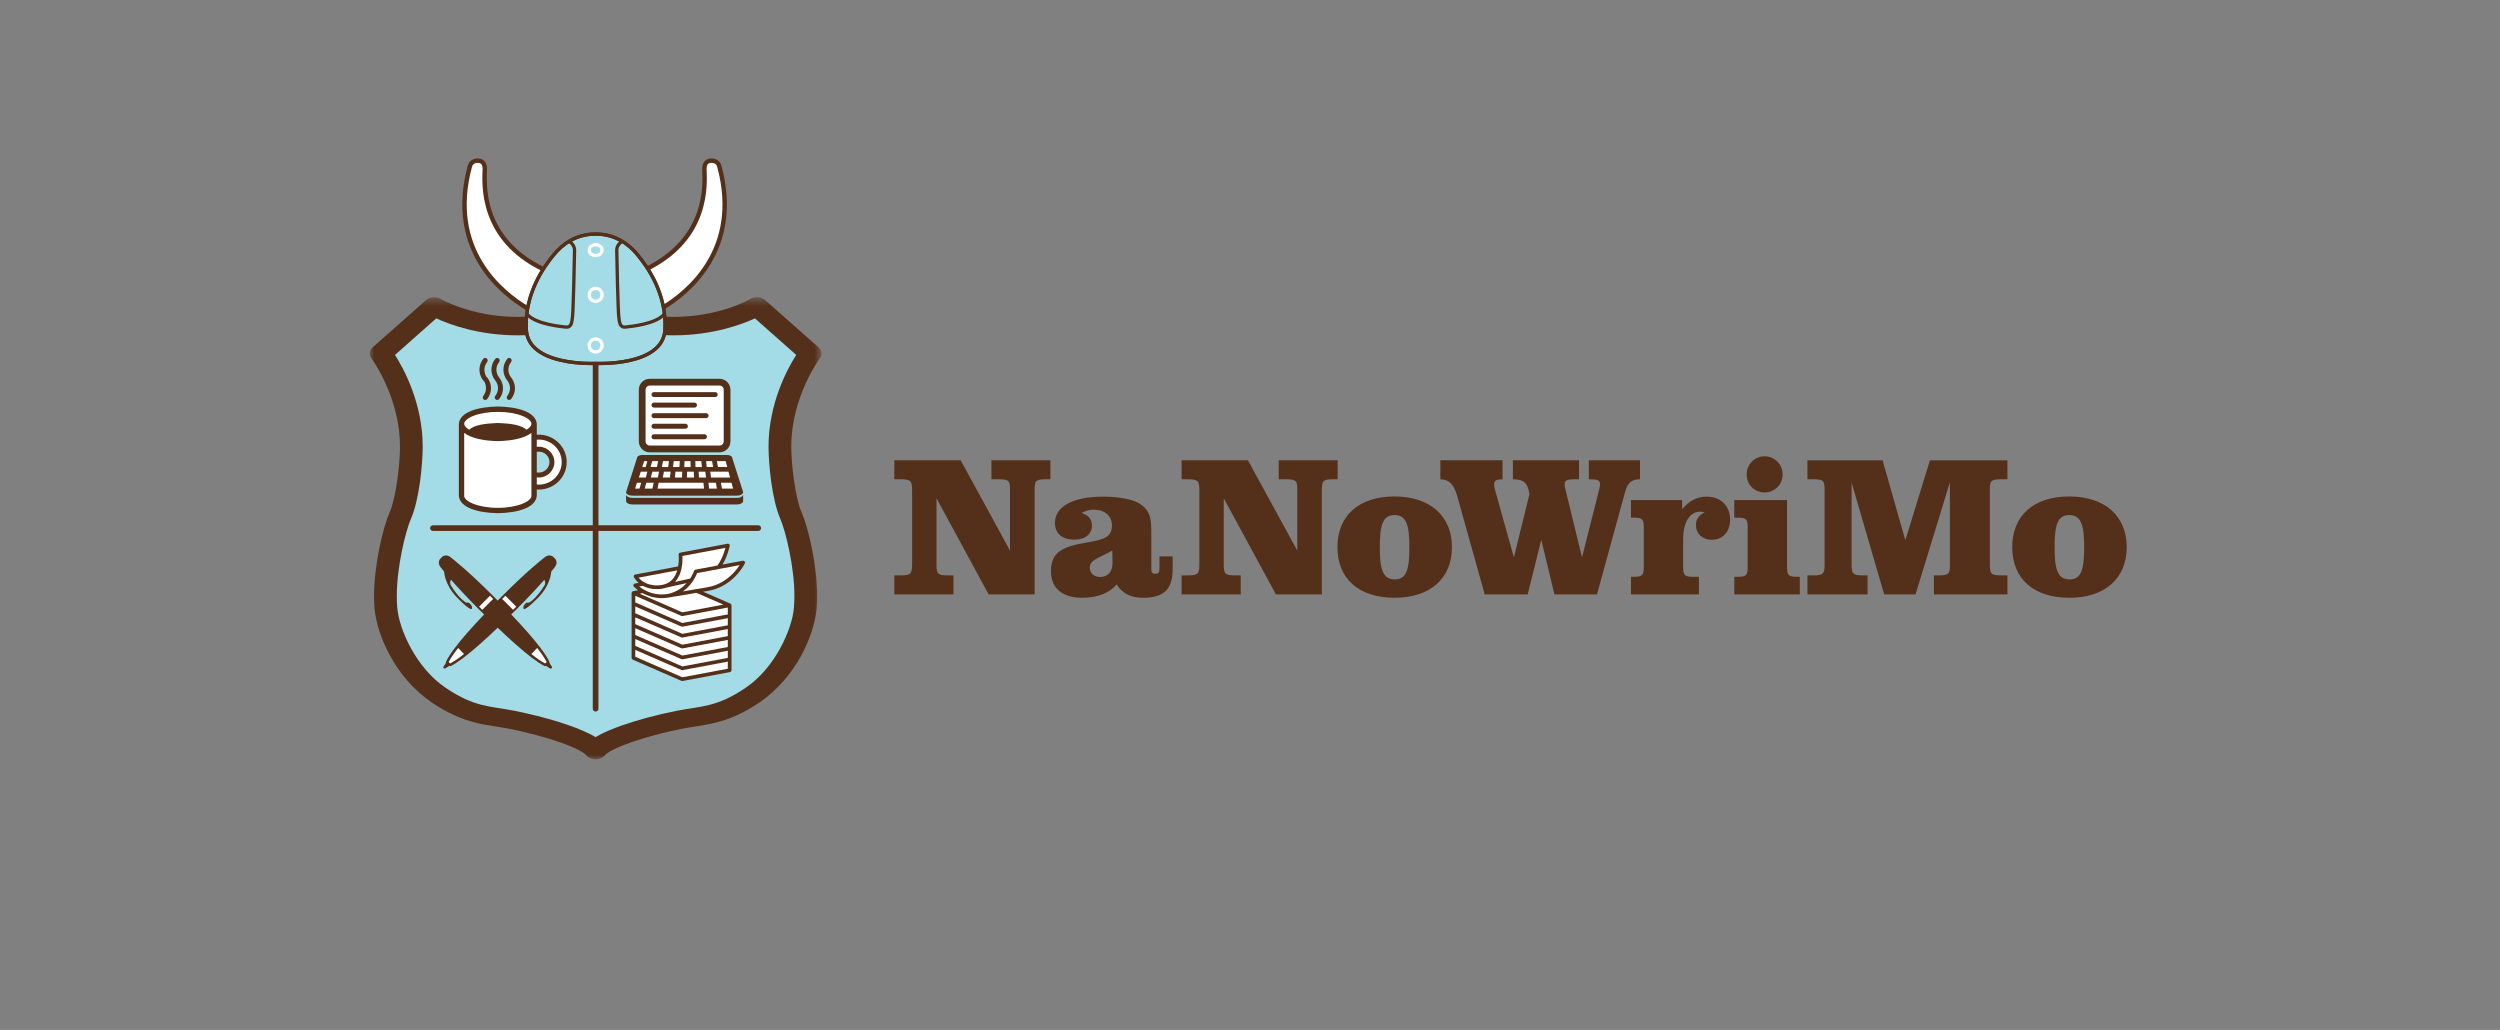 <?xml version="1.0" ?>
<svg xmlns="http://www.w3.org/2000/svg" xmlns:xlink="http://www.w3.org/1999/xlink" viewBox="0 0 284 117" version="1.1">
	<rect x="0" y="0" width="284" height="117" fill="#808080" stroke="none"/>
	<defs>
		<filter x="-8.8%" y="-21.7%" width="117.6%" height="150.1%" filterUnits="objectBoundingBox" id="filter-2">
			<feOffset dx="0" dy="3" in="SourceAlpha" result="shadowOffsetOuter1"/>
			<feGaussianBlur stdDeviation="7" in="shadowOffsetOuter1" result="shadowBlurOuter1"/>
			<feColorMatrix values="0 0 0 0 0.184   0 0 0 0 0.188   0 0 0 0 0.38  0 0 0 0.1 0" type="matrix" in="shadowBlurOuter1"/>
		</filter>
		<polygon id="path-3" points="0 0.518 51.32 0.518 51.32 53 0 53"/>
	</defs>
	<g id="Symbols" stroke="none" stroke-width="1" fill="none" fill-rule="evenodd">
		<g id="Desktop/Nav" transform="translate(-67, -25)">
			<g id="Logo" transform="translate(80, 36)">
				<g id="Logo-Lockup" transform="translate(29, 7)">
					<g id="Group-3" transform="translate(0, 15.25)">
						<mask id="mask-4" fill="white">
							<use xlink:href="#path-3"/>
						</mask>
						<g id="Clip-2"/>
						<path d="M17.644,2.73 C17.371,2.738 17.095,2.747 16.807,2.747 C14.13,2.747 11.929,2.23 10.405,1.712 C9.644,1.456 9.049,1.198 8.658,1.015 C8.463,0.919 8.316,0.841 8.224,0.791 C8.176,0.764 8.144,0.746 8.122,0.732 L8.103,0.723 C7.568,0.407 6.83,0.46 6.382,0.86 L0.341,6.203 C-0.052,6.552 -0.111,7.061 0.19,7.46 C0.19,7.46 0.227,7.511 0.311,7.633 C0.916,8.498 3.442,12.502 3.436,17.477 C3.449,19.363 2.997,23.309 2.272,24.925 C1.477,26.779 0.503,30.897 0.49,34.493 C0.49,34.984 0.512,35.469 0.553,35.934 C0.866,38.995 2.881,43.673 6.998,46.517 C8.873,47.794 10.474,48.447 11.933,48.818 C13.394,49.193 14.631,49.291 15.878,49.544 C18.018,49.971 20.12,50.541 21.748,51.12 C22.563,51.409 23.253,51.703 23.752,51.963 C24.253,52.215 24.549,52.47 24.559,52.5 C24.793,52.811 25.208,53.001 25.659,53.001 L25.666,53.001 C26.113,53.001 26.531,52.808 26.764,52.5 C26.773,52.47 27.068,52.215 27.566,51.963 C29.081,51.164 32.242,50.18 35.441,49.544 C36.692,49.291 37.925,49.193 39.387,48.818 C40.848,48.447 42.451,47.794 44.321,46.517 C48.442,43.673 50.455,38.995 50.765,35.934 C50.81,35.469 50.829,34.984 50.829,34.489 C50.817,30.891 49.845,26.779 49.053,24.925 C48.326,23.309 47.876,19.363 47.887,17.477 C47.887,14.635 48.707,12.109 49.525,10.303 C49.933,9.403 50.346,8.681 50.648,8.188 C50.799,7.943 50.923,7.758 51.009,7.633 C51.097,7.511 51.134,7.46 51.13,7.46 C51.429,7.061 51.373,6.552 50.978,6.203 L44.941,0.86 C44.491,0.46 43.751,0.407 43.218,0.723 L43.201,0.732 C42.897,0.912 39.529,2.752 34.515,2.747 C34.224,2.747 33.948,2.738 33.674,2.73 L17.644,2.73 Z" id="Fill-1" fill="#542F1A" mask="url(#mask-4)"/>
					</g>
					<path d="M33.586,20.078 C33.89,20.086 34.196,20.094 34.515,20.094 C38.943,20.091 42.215,18.88 43.761,18.167 L48.45,22.319 C47.469,23.863 45.313,27.794 45.303,32.727 C45.318,34.856 45.693,38.709 46.616,40.872 C47.267,42.35 48.257,46.48 48.245,49.739 C48.245,50.188 48.227,50.623 48.191,51.029 C47.988,53.518 46.015,57.927 42.667,60.158 C40.991,61.288 39.767,61.769 38.61,62.068 C37.459,62.367 36.289,62.466 34.827,62.756 C32.552,63.211 30.334,63.809 28.533,64.451 C27.636,64.773 26.836,65.104 26.17,65.451 C25.992,65.542 25.821,65.639 25.661,65.735 C25.5,65.639 25.328,65.542 25.149,65.451 C23.172,64.427 19.917,63.449 16.496,62.756 C15.036,62.466 13.866,62.367 12.71,62.068 C11.556,61.769 10.335,61.288 8.658,60.158 C5.305,57.927 3.331,53.518 3.13,51.027 C3.095,50.623 3.077,50.188 3.077,49.743 C3.065,46.484 4.052,42.35 4.71,40.876 C5.631,38.709 6.006,34.856 6.021,32.727 C6.009,27.792 3.854,23.863 2.872,22.319 L7.559,18.167 C9.108,18.88 12.38,20.091 16.807,20.094 C17.125,20.094 17.43,20.086 17.733,20.078 L33.586,20.078 Z" id="Fill-4" fill="#A3DBE6"/>
					<path d="M25.338,23.454 L25.338,41.672 L7.185,41.672 C7.006,41.672 6.863,41.814 6.863,41.995 C6.863,42.169 7.006,42.313 7.185,42.313 L25.338,42.313 L25.338,62.511 C25.338,62.692 25.484,62.83 25.662,62.83 C25.838,62.83 25.984,62.692 25.984,62.511 L25.984,42.313 L44.14,42.313 C44.316,42.313 44.459,42.169 44.459,41.995 C44.459,41.814 44.316,41.672 44.14,41.672 L25.984,41.672 L25.984,23.457 L25.338,23.454 Z" id="Fill-6" fill="#542F1A"/>
					<path d="M15.67,27.376 C15.549,27.282 15.525,27.106 15.623,26.985 C15.833,26.705 15.937,26.403 15.937,26.105 C15.937,25.801 15.833,25.495 15.645,25.247 L15.62,25.223 C15.334,24.855 15.186,24.423 15.189,23.997 C15.186,23.565 15.334,23.134 15.623,22.767 C15.716,22.645 15.894,22.623 16.016,22.719 C16.137,22.815 16.162,22.992 16.066,23.117 C15.851,23.386 15.751,23.693 15.751,23.997 C15.751,24.296 15.851,24.597 16.045,24.851 L16.066,24.881 C16.352,25.246 16.501,25.673 16.501,26.105 C16.501,26.534 16.355,26.959 16.066,27.328 L16.071,27.328 C16.012,27.398 15.927,27.437 15.844,27.437 C15.785,27.437 15.722,27.417 15.67,27.376" id="Fill-8" fill="#542F1A"/>
					<path d="M14.309,27.376 C14.188,27.284 14.162,27.102 14.261,26.982 C14.471,26.705 14.573,26.402 14.573,26.105 C14.573,25.799 14.471,25.498 14.283,25.25 L14.259,25.223 C13.972,24.855 13.824,24.423 13.826,23.995 C13.824,23.565 13.972,23.134 14.261,22.77 C14.355,22.647 14.533,22.623 14.653,22.719 C14.775,22.82 14.8,22.989 14.704,23.117 C14.49,23.39 14.39,23.693 14.39,23.995 C14.39,24.296 14.49,24.6 14.683,24.846 L14.704,24.881 C14.991,25.246 15.142,25.668 15.136,26.105 C15.142,26.53 14.992,26.964 14.704,27.331 L14.707,27.331 C14.65,27.398 14.565,27.437 14.48,27.437 C14.424,27.437 14.361,27.417 14.309,27.376" id="Fill-10" fill="#542F1A"/>
					<path d="M12.951,27.383 C12.826,27.285 12.802,27.107 12.897,26.983 C13.109,26.706 13.212,26.404 13.212,26.101 C13.212,25.799 13.109,25.495 12.995,25.306 L12.896,25.224 C12.611,24.855 12.462,24.422 12.464,23.997 C12.462,23.57 12.611,23.134 12.897,22.767 C12.995,22.645 13.171,22.625 13.292,22.72 C13.414,22.82 13.439,22.991 13.344,23.116 C13.127,23.387 13.029,23.689 13.029,23.997 C13.029,24.297 13.127,24.601 13.246,24.799 L13.346,24.878 C13.631,25.245 13.777,25.674 13.777,26.101 C13.777,26.529 13.631,26.965 13.346,27.328 L13.346,27.331 C13.289,27.402 13.207,27.438 13.122,27.438 C13.065,27.438 13.002,27.419 12.951,27.383" id="Fill-12" fill="#542F1A"/>
					<path d="M42.422,38.162 C42.422,38.38 42.106,38.561 41.715,38.561 L29.838,38.561 C29.446,38.561 29.124,38.38 29.124,38.162 L29.124,38.91 C29.124,39.133 29.446,39.309 29.838,39.309 L41.715,39.309 C42.106,39.309 42.422,39.133 42.422,38.91 L42.422,38.162 Z" id="Fill-14" fill="#542F1A"/>
					<path d="M41.201,34.082 C41.201,33.864 40.944,33.685 40.623,33.685 L30.93,33.685 C30.605,33.685 30.348,33.864 30.348,34.082 L29.123,37.906 C29.123,38.128 29.446,38.307 29.838,38.307 L41.715,38.307 C42.106,38.307 42.422,38.128 42.422,37.906 L41.201,34.082 Z" id="Fill-16" fill="#542F1A"/>
					<polygon id="Fill-18" fill="#FFFFFF" points="40.754 35.582 40.938 36.248 38.772 36.248 38.686 35.582"/>
					<polygon id="Fill-20" fill="#FFFFFF" points="40.435 34.384 40.617 35.053 39.56 35.053 39.44 34.384"/>
					<polygon id="Fill-22" fill="#FFFFFF" points="37.668 34.384 37.733 35.056 37.009 35.056 36.986 34.384"/>
					<polygon id="Fill-24" fill="#FFFFFF" points="36.844 36.248 36.037 36.248 36.052 35.579 36.811 35.579"/>
					<polygon id="Fill-26" fill="#FFFFFF" points="35.764 34.384 36.441 34.384 36.456 35.056 35.734 35.056"/>
					<polygon id="Fill-28" fill="#FFFFFF" points="34.535 34.382 35.219 34.382 35.185 35.054 34.454 35.054"/>
					<polygon id="Fill-30" fill="#FFFFFF" points="35.498 35.582 35.473 36.248 34.667 36.248 34.734 35.582"/>
					<polygon id="Fill-32" fill="#FFFFFF" points="33.317 34.384 33.992 34.384 33.904 35.056 33.185 35.056"/>
					<polygon id="Fill-34" fill="#FFFFFF" points="34.18 35.578 34.106 36.247 33.301 36.247 33.421 35.578"/>
					<polygon id="Fill-36" fill="#FFFFFF" points="32.093 34.382 32.765 34.382 32.627 35.054 31.909 35.054"/>
					<polygon id="Fill-38" fill="#FFFFFF" points="32.864 35.582 32.735 36.248 31.938 36.248 32.107 35.582"/>
					<polygon id="Fill-40" fill="#FFFFFF" points="31.176 34.384 31.536 34.384 31.349 35.056 30.956 35.056"/>
					<polygon id="Fill-42" fill="#FFFFFF" points="30.798 35.582 31.539 35.582 31.365 36.248 30.575 36.248"/>
					<polygon id="Fill-44" fill="#FFFFFF" points="30.65 37.507 30.144 37.507 30.362 36.835 30.841 36.835"/>
					<polygon id="Fill-46" fill="#FFFFFF" points="32.118 37.507 31.241 37.507 31.424 36.835 32.258 36.835"/>
					<polygon id="Fill-48" fill="#FFFFFF" points="32.7 37.507 32.829 36.835 37.911 36.835 37.977 37.507"/>
					<polygon id="Fill-50" fill="#FFFFFF" points="37.402 36.248 37.367 35.579 38.125 35.579 38.205 36.248"/>
					<polygon id="Fill-52" fill="#FFFFFF" points="38.214 34.384 38.892 34.384 39.009 35.053 38.283 35.053"/>
					<polygon id="Fill-54" fill="#FFFFFF" points="38.555 37.507 38.481 36.835 39.319 36.835 39.44 37.507"/>
					<polygon id="Fill-56" fill="#FFFFFF" points="40.018 37.507 39.893 36.835 41.099 36.835 41.283 37.507"/>
					<path d="M39.738,25.032 L31.815,25.032 C31.127,25.032 30.57,25.586 30.57,26.272 L30.57,32.143 C30.57,32.826 31.125,33.385 31.815,33.385 L39.738,33.385 C40.421,33.385 40.976,32.826 40.976,32.143 L40.979,32.143 L40.979,26.272 C40.976,25.586 40.421,25.032 39.738,25.032" id="Fill-58" fill="#542F1A"/>
					<path d="M40.215,32.143 C40.215,32.4 39.997,32.616 39.738,32.616 L31.815,32.616 C31.548,32.616 31.337,32.4 31.337,32.143 L31.337,26.272 C31.337,26.011 31.548,25.8 31.815,25.8 L39.738,25.8 C39.997,25.8 40.215,26.011 40.215,26.272 L40.215,32.143 Z" id="Fill-60" fill="#FFFFFF"/>
					<path d="M32.29,27.102 C32.133,27.102 32.008,26.982 32.008,26.826 C32.008,26.668 32.133,26.543 32.29,26.543 L39.245,26.543 C39.401,26.543 39.529,26.668 39.529,26.826 C39.529,26.982 39.401,27.102 39.245,27.102 L32.29,27.102 Z" id="Fill-62" fill="#542F1A"/>
					<path d="M32.292,28.303 C32.133,28.303 32.008,28.178 32.008,28.02 C32.008,27.864 32.133,27.737 32.292,27.737 L36.893,27.737 C37.051,27.737 37.177,27.864 37.177,28.02 C37.177,28.178 37.051,28.303 36.893,28.303 L32.292,28.303 Z" id="Fill-64" fill="#542F1A"/>
					<path d="M32.29,29.5 C32.133,29.5 32.008,29.375 32.008,29.222 C32.008,29.064 32.133,28.939 32.29,28.939 L38.217,28.939 C38.37,28.939 38.494,29.064 38.494,29.222 C38.494,29.375 38.37,29.5 38.217,29.5 L32.29,29.5 Z" id="Fill-66" fill="#542F1A"/>
					<path d="M32.29,30.703 C32.133,30.703 32.008,30.577 32.008,30.42 C32.008,30.266 32.133,30.139 32.29,30.139 L35.863,30.139 C36.021,30.139 36.145,30.266 36.145,30.42 C36.145,30.577 36.021,30.703 35.863,30.703 L32.29,30.703 Z" id="Fill-68" fill="#542F1A"/>
					<path d="M32.292,31.898 C32.133,31.898 32.008,31.771 32.008,31.615 C32.008,31.46 32.133,31.335 32.292,31.335 L38.027,31.335 C38.184,31.335 38.308,31.46 38.308,31.615 C38.308,31.771 38.184,31.898 38.027,31.898 L32.292,31.898 Z" id="Fill-70" fill="#542F1A"/>
					<path d="M18.978,33.326 C19.048,33.315 19.122,33.305 19.197,33.305 C19.878,33.305 20.42,33.839 20.42,34.493 C20.42,35.15 19.876,35.687 19.197,35.687 C19.122,35.687 19.048,35.677 18.978,35.665 L18.978,33.326 Z M19.197,31.375 C19.124,31.375 19.05,31.38 18.978,31.386 L18.978,30.142 C18.853,28.808 16.869,28.223 14.552,28.178 C12.236,28.223 10.249,28.808 10.124,30.142 L10.124,38.33 C10.249,39.666 12.236,40.252 14.552,40.299 C16.869,40.252 18.853,39.666 18.978,38.33 L18.978,37.605 C19.05,37.611 19.124,37.616 19.197,37.616 C20.948,37.613 22.374,36.222 22.374,34.493 C22.374,32.768 20.948,31.379 19.197,31.375 Z" id="Fill-72" fill="#542F1A"/>
					<path d="M11.752,29.253 C12.444,28.97 13.446,28.788 14.552,28.788 C15.658,28.788 16.657,28.97 17.355,29.253 C18.067,29.532 18.391,29.913 18.367,30.143 C18.369,30.166 18.365,30.192 18.36,30.216 C18.358,30.229 18.355,30.241 18.353,30.253 C18.346,30.277 18.337,30.301 18.324,30.325 C18.32,30.334 18.316,30.343 18.312,30.351 C18.295,30.38 18.276,30.408 18.253,30.441 C18.248,30.448 18.244,30.454 18.238,30.46 C18.212,30.491 18.183,30.525 18.149,30.557 C18.142,30.564 18.137,30.57 18.129,30.577 C18.096,30.609 18.056,30.642 18.014,30.672 C18.005,30.681 17.996,30.689 17.987,30.697 C17.945,30.729 17.897,30.758 17.848,30.788 C17.835,30.797 17.823,30.806 17.809,30.815 C17.758,30.845 17.701,30.875 17.644,30.906 C17.628,30.915 17.614,30.92 17.598,30.929 C17.673,30.892 17.742,30.856 17.805,30.816 C17.224,30.264 15.975,30.103 14.552,30.051 C13.13,30.106 11.882,30.265 11.3,30.816 C11.214,30.767 11.142,30.714 11.075,30.662 C11.063,30.653 11.051,30.642 11.039,30.633 C10.989,30.59 10.945,30.548 10.907,30.506 C10.898,30.496 10.887,30.485 10.878,30.476 C10.837,30.427 10.804,30.38 10.78,30.334 C10.777,30.327 10.776,30.323 10.773,30.318 C10.754,30.28 10.744,30.244 10.739,30.209 C10.735,30.187 10.731,30.163 10.733,30.143 C10.711,29.913 11.037,29.532 11.752,29.253" id="Fill-74" fill="#FFFFFF"/>
					<path d="M17.355,39.223 C16.657,39.503 15.658,39.692 14.552,39.692 C13.446,39.692 12.444,39.503 11.752,39.223 C11.037,38.943 10.711,38.563 10.733,38.33 L10.733,31.173 C10.734,31.176 10.736,31.176 10.739,31.177 C10.824,31.245 10.92,31.307 11.022,31.367 C11.054,31.385 11.087,31.402 11.12,31.419 C11.201,31.463 11.284,31.504 11.371,31.542 C11.404,31.557 11.438,31.574 11.472,31.588 C11.592,31.638 11.717,31.683 11.849,31.725 C11.875,31.734 11.902,31.74 11.927,31.748 C12.04,31.784 12.155,31.815 12.275,31.843 C12.319,31.854 12.363,31.864 12.408,31.874 C12.529,31.902 12.653,31.925 12.782,31.948 C12.811,31.953 12.84,31.961 12.871,31.966 C13.027,31.991 13.189,32.011 13.355,32.033 C13.396,32.036 13.437,32.04 13.478,32.046 C13.609,32.058 13.744,32.07 13.88,32.08 C13.927,32.083 13.975,32.086 14.023,32.09 C14.197,32.099 14.372,32.108 14.552,32.112 C14.731,32.108 14.905,32.099 15.079,32.09 C15.13,32.086 15.18,32.083 15.23,32.079 C15.36,32.07 15.488,32.058 15.614,32.046 C15.662,32.04 15.709,32.036 15.756,32.031 C15.916,32.011 16.073,31.991 16.224,31.968 C16.269,31.961 16.311,31.949 16.354,31.942 C16.464,31.924 16.573,31.902 16.679,31.878 C16.734,31.865 16.79,31.852 16.845,31.84 C16.945,31.813 17.043,31.788 17.139,31.758 C17.179,31.747 17.222,31.735 17.264,31.722 C17.39,31.681 17.508,31.638 17.623,31.59 C17.663,31.574 17.701,31.555 17.741,31.538 C17.823,31.501 17.904,31.461 17.98,31.42 C18.013,31.403 18.047,31.386 18.078,31.367 C18.181,31.306 18.279,31.244 18.367,31.175 L18.367,38.33 C18.391,38.563 18.067,38.943 17.355,39.223" id="Fill-76" fill="#FFFFFF"/>
					<path d="M19.197,37.055 C19.122,37.055 19.051,37.04 18.978,37.034 L18.978,36.226 C19.05,36.234 19.122,36.247 19.197,36.247 C20.177,36.245 20.976,35.467 20.979,34.493 C20.976,33.521 20.177,32.745 19.197,32.743 C19.122,32.743 19.05,32.757 18.978,32.765 L18.978,31.955 C19.051,31.948 19.122,31.934 19.197,31.934 C20.647,31.934 21.811,33.081 21.811,34.493 C21.811,35.904 20.647,37.055 19.197,37.055" id="Fill-78" fill="#FFFFFF"/>
					<path d="M21.023,46.432 C21.167,46.246 21.224,46.064 21.224,45.903 C21.209,45.623 21.083,45.488 21.047,45.464 L20.866,45.278 C20.845,45.258 20.688,45.099 20.411,45.097 C20.254,45.097 20.073,45.154 19.888,45.299 C19.437,45.658 17.859,46.895 15.074,49.683 C12.285,52.47 9.499,55.438 8.655,57.19 L8.648,57.227 C8.651,57.245 8.664,57.264 8.673,57.283 L8.645,57.328 L8.382,57.74 C8.382,57.74 8.365,57.781 8.361,57.827 C8.361,57.846 8.365,57.878 8.398,57.917 L8.461,57.947 L8.585,57.931 L8.992,57.676 L9.043,57.637 C9.083,57.653 9.122,57.672 9.161,57.676 L9.203,57.666 C10.883,56.821 13.848,54.034 16.642,51.249 C18.099,49.791 19.132,48.664 19.838,47.857 C19.932,48 19.967,48.312 19.887,48.444 C18.965,49.973 18.174,50.422 18.174,50.422 C18.174,50.422 17.977,50.491 17.873,50.467 C17.77,50.446 17.719,50.548 17.591,50.682 C17.464,50.815 17.393,51.076 17.487,51.169 C17.712,51.385 19.189,49.84 19.189,49.84 C20.578,48.39 20.621,46.934 20.621,46.934 L21.023,46.432 Z" id="Fill-80" fill="#542F1A"/>
					<path d="M8.453,46.934 C8.453,46.934 8.495,48.39 9.883,49.84 C9.883,49.84 11.361,51.385 11.585,51.169 C11.681,51.076 11.607,50.815 11.48,50.682 C11.354,50.548 11.303,50.446 11.2,50.467 C11.095,50.491 10.899,50.422 10.899,50.422 C10.899,50.422 10.108,49.973 9.184,48.444 C9.107,48.312 9.14,48 9.235,47.857 C9.941,48.664 10.973,49.791 12.431,51.249 C15.223,54.034 18.189,56.821 19.87,57.666 L19.913,57.676 C19.95,57.672 19.991,57.653 20.032,57.637 L20.081,57.676 L20.488,57.931 L20.611,57.947 L20.674,57.917 C20.706,57.878 20.71,57.846 20.71,57.827 C20.706,57.781 20.692,57.74 20.692,57.74 L20.43,57.328 L20.401,57.283 C20.409,57.264 20.421,57.246 20.425,57.227 L20.416,57.19 C19.573,55.438 16.788,52.47 13.998,49.683 C11.213,46.895 9.636,45.658 9.184,45.299 C8.999,45.154 8.818,45.097 8.661,45.097 C8.384,45.099 8.227,45.258 8.209,45.278 L8.024,45.464 C7.989,45.488 7.864,45.623 7.848,45.903 C7.848,46.064 7.907,46.246 8.05,46.432 L8.453,46.934 Z" id="Fill-82" fill="#542F1A"/>
					<path d="M42.595,45.779 C42.546,45.716 42.468,45.685 42.39,45.699 L40.075,46.135 C40.685,45.115 40.887,44.019 40.898,44.014 C40.912,43.945 40.891,43.873 40.841,43.824 C40.794,43.774 40.722,43.754 40.655,43.766 L35.26,44.782 C35.153,44.801 35.078,44.904 35.091,45.011 C35.091,45.011 35.113,45.191 35.113,45.475 C35.11,45.719 35.088,46.026 35.033,46.346 L30.159,47.265 C30.095,47.275 30.039,47.32 30.01,47.377 C29.98,47.435 29.98,47.505 30.009,47.562 C30.014,47.577 30.174,47.891 30.547,48.211 L30.117,48.291 C30.042,48.306 29.98,48.358 29.958,48.431 C29.932,48.505 29.949,48.582 30.001,48.639 C30.007,48.647 30.174,48.828 30.483,49.054 L29.92,49.16 C29.917,49.162 29.915,49.163 29.912,49.163 C29.88,49.171 29.847,49.186 29.821,49.207 C29.818,49.21 29.816,49.215 29.814,49.217 C29.807,49.226 29.804,49.232 29.799,49.239 C29.778,49.264 29.764,49.295 29.759,49.328 C29.757,49.332 29.751,49.336 29.751,49.341 C29.751,49.345 29.753,49.346 29.753,49.349 C29.752,49.354 29.75,49.36 29.75,49.365 L29.75,56.744 C29.75,56.747 29.751,56.747 29.751,56.749 C29.751,56.782 29.764,56.815 29.78,56.844 C29.784,56.85 29.789,56.858 29.794,56.866 C29.815,56.894 29.841,56.918 29.877,56.935 L35.41,59.347 L35.532,59.362 L40.927,58.348 C40.972,58.339 41.009,58.313 41.037,58.282 C41.042,58.277 41.048,58.273 41.051,58.269 C41.077,58.236 41.09,58.198 41.093,58.154 C41.093,58.149 41.097,58.147 41.097,58.141 L41.097,50.764 C41.097,50.726 41.086,50.696 41.07,50.667 C41.068,50.661 41.065,50.657 41.062,50.652 C41.04,50.62 41.012,50.592 40.975,50.575 C40.973,50.575 40.972,50.571 40.971,50.571 L37.873,49.219 L38.367,49.137 L38.367,49.138 C41.356,48.651 42.607,46.014 42.617,45.996 C42.651,45.924 42.644,45.841 42.595,45.779" id="Fill-84" fill="#542F1A"/>
					<path d="M35.171,47.363 C35.201,47.298 35.224,47.23 35.25,47.165 C35.265,47.124 35.282,47.081 35.296,47.039 C35.32,46.964 35.342,46.89 35.362,46.817 C35.379,46.753 35.395,46.69 35.409,46.627 C35.414,46.607 35.421,46.589 35.423,46.57 C35.424,46.565 35.422,46.561 35.423,46.558 C35.509,46.145 35.534,45.756 35.531,45.475 C35.531,45.351 35.526,45.244 35.523,45.159 L40.413,44.238 C40.334,44.527 40.188,44.988 39.956,45.473 C39.831,45.735 39.678,45.997 39.504,46.243 L36.997,46.716 C36.919,46.729 36.857,46.786 36.836,46.86 C36.836,46.86 36.811,46.94 36.754,47.072 L36.513,47.543 C36.478,47.602 36.442,47.661 36.4,47.724 L34.693,48.104 C34.702,48.093 34.708,48.084 34.715,48.074 C34.761,48.024 34.798,47.971 34.84,47.915 C34.859,47.89 34.879,47.865 34.898,47.84 L35.171,47.363 Z" id="Fill-86" fill="#FFFFFF"/>
					<path d="M31.064,48.938 C30.88,48.829 30.73,48.72 30.612,48.626 L31.033,48.549 C31.42,48.762 31.93,48.925 32.59,48.925 C32.721,48.925 32.858,48.916 33,48.904 L33.022,48.904 C33.189,48.884 33.342,48.853 33.488,48.815 C33.538,48.8 33.589,48.786 33.638,48.771 C33.661,48.764 33.687,48.758 33.709,48.751 L36.003,48.241 C35.563,48.731 34.927,49.21 34.013,49.439 C33.853,49.467 33.696,49.499 33.525,49.512 C33.4,49.522 33.281,49.529 33.164,49.529 C32.274,49.529 31.559,49.236 31.064,48.938" id="Fill-88" fill="#FFFFFF"/>
					<path d="M34.935,46.793 C34.912,46.869 34.884,46.941 34.856,47.016 C34.851,47.035 34.846,47.05 34.839,47.065 L34.839,47.066 C34.682,47.469 34.443,47.842 34.065,48.106 L34.064,48.106 C33.952,48.185 33.823,48.249 33.685,48.308 L33.684,48.308 C33.637,48.327 33.586,48.343 33.537,48.36 L33.536,48.36 C33.367,48.416 33.186,48.463 32.979,48.485 C32.842,48.498 32.713,48.505 32.59,48.505 C32.421,48.505 32.271,48.487 32.13,48.463 C32.021,48.449 31.923,48.426 31.827,48.404 C31.405,48.293 31.084,48.116 30.859,47.932 C30.726,47.819 30.623,47.71 30.548,47.618 L34.935,46.793 Z" id="Fill-90" fill="#FFFFFF"/>
					<polygon id="Fill-92" fill="#FFFFFF" points="30.168 50.893 35.41 53.178 35.532 53.192 40.678 52.225 40.678 53.033 35.517 54.002 30.168 51.669"/>
					<polygon id="Fill-94" fill="#FFFFFF" points="30.168 54.594 35.411 56.878 35.532 56.893 40.678 55.925 40.678 56.735 35.518 57.704 30.168 55.372"/>
					<polygon id="Fill-96" fill="#FFFFFF" points="35.517 58.94 30.168 56.607 30.168 55.829 35.41 58.114 35.532 58.128 40.678 57.16 40.678 57.967"/>
					<polygon id="Fill-98" fill="#FFFFFF" points="35.517 56.471 30.168 54.138 30.168 53.361 35.41 55.646 35.532 55.659 40.678 54.693 40.678 55.5"/>
					<polygon id="Fill-100" fill="#FFFFFF" points="35.518 55.236 30.167 52.903 30.167 52.127 35.41 54.413 35.531 54.425 40.677 53.459 40.677 54.264"/>
					<polygon id="Fill-102" fill="#FFFFFF" points="40.678 51.797 35.518 52.77 30.168 50.436 30.168 49.684 35.411 51.97 35.533 51.984 40.677 51.015"/>
					<path d="M40.18,50.682 L35.518,51.562 L30.666,49.447 L31,49.382 C31.535,49.674 32.265,49.945 33.165,49.948 C33.231,49.948 33.302,49.941 33.37,49.937 C33.394,49.948 33.847,49.909 34.024,49.869 L37.117,49.347 L40.18,50.682 Z" id="Fill-104" fill="#FFFFFF"/>
					<path d="M41.305,47.102 C40.661,47.778 39.677,48.505 38.299,48.724 L38.298,48.724 L35.575,49.183 C36.032,48.861 36.371,48.483 36.624,48.134 C36.627,48.129 36.631,48.123 36.636,48.12 C36.772,47.928 36.882,47.748 36.968,47.587 C36.994,47.539 37.02,47.489 37.043,47.445 C37.111,47.306 37.162,47.185 37.193,47.105 L37.714,47.005 L37.731,47.004 L42.02,46.196 C41.867,46.433 41.632,46.76 41.305,47.102" id="Fill-106" fill="#FFFFFF"/>
					<g id="Group-111" transform="translate(10, 0.25)">
						<path d="M7.907,16.772 C4.96,15.018 -1.171,10.111 1.371,0.66 C1.371,0.66 1.515,-0.063 2.354,0.004 C2.863,0.044 3.091,0.4 3.072,0.988 C3.022,2.648 2.538,8.861 9.733,12.337" id="Fill-108" fill="#FFFFFF"/>
						<path d="M7.907,16.772 C4.96,15.018 -1.171,10.111 1.371,0.66 C1.371,0.66 1.515,-0.063 2.354,0.004 C2.863,0.044 3.091,0.4 3.072,0.988 C3.022,2.648 2.538,8.861 9.733,12.337" id="Stroke-110" stroke="#542F1A" stroke-width="0.5" stroke-linecap="round" stroke-linejoin="round"/>
					</g>
					<g id="Group-115" transform="translate(31, 0.25)">
						<path d="M2.21,16.756 C5.166,14.992 11.256,10.088 8.721,0.66 C8.721,0.66 8.579,-0.063 7.738,0.005 C7.23,0.044 7.003,0.4 7.021,0.988 C7.072,2.645 7.551,8.831 0.414,12.312" id="Fill-112" fill="#FFFFFF"/>
						<path d="M2.21,16.756 C5.166,14.992 11.256,10.088 8.721,0.66 C8.721,0.66 8.579,-0.063 7.738,0.005 C7.23,0.044 7.003,0.4 7.021,0.988 C7.072,2.645 7.551,8.831 0.414,12.312" id="Stroke-114" stroke="#542F1A" stroke-width="0.5" stroke-linecap="round" stroke-linejoin="round"/>
					</g>
					<path d="M25.787,23.284 C25.787,23.284 33.309,23.629 33.539,19.465 C33.772,15.3 31.457,12.212 30.453,10.978 C29.451,9.744 27.909,8.587 25.672,8.587 L25.66,8.587 C23.422,8.587 21.878,9.744 20.877,10.978 C19.873,12.212 17.558,15.3 17.79,19.465 C18.021,23.629 25.544,23.284 25.544,23.284 L25.787,23.284 Z" id="Fill-116" fill="#A3DBE6"/>
					<path d="M25.787,23.284 C25.787,23.284 33.309,23.629 33.539,19.465 C33.772,15.3 31.457,12.212 30.453,10.978 C29.451,9.744 27.909,8.587 25.672,8.587 L25.66,8.587 C23.422,8.587 21.878,9.744 20.877,10.978 C19.873,12.212 17.558,15.3 17.79,19.465 C18.021,23.629 25.544,23.284 25.544,23.284 L25.787,23.284 Z" id="Stroke-118" stroke="#542F1A" stroke-width="0.377"/>
					<path d="M22.731,9.465 C23,9.663 23.268,9.974 23.268,10.436 C23.268,11.363 23.113,17.459 23.036,17.998 C22.959,18.537 22.959,19.232 22.264,19.155 C21.707,19.094 18.972,18.834 17.95,17.778" id="Stroke-120" stroke="#542F1A" stroke-width="0.377" stroke-linecap="round" stroke-linejoin="round"/>
					<path d="M28.63,9.444 C28.351,9.637 28.064,9.957 28.064,10.435 C28.064,11.363 28.215,17.459 28.295,17.998 C28.371,18.538 28.371,19.233 29.066,19.154 C29.644,19.09 32.569,18.816 33.488,17.654" id="Stroke-122" stroke="#542F1A" stroke-width="0.377" stroke-linecap="round" stroke-linejoin="round"/>
					<path d="M26.399,10.415 C26.399,10.753 26.071,11.026 25.665,11.026 C25.259,11.026 24.931,10.753 24.931,10.415 C24.931,10.078 25.259,9.803 25.665,9.803 C26.071,9.803 26.399,10.078 26.399,10.415 Z" id="Stroke-124" stroke="#FFFFFF" stroke-width="0.377" stroke-linecap="round" stroke-linejoin="round"/>
					<path d="M26.399,15.492 C26.399,15.898 26.071,16.226 25.665,16.226 C25.259,16.226 24.931,15.898 24.931,15.492 C24.931,15.086 25.259,14.758 25.665,14.758 C26.071,14.758 26.399,15.086 26.399,15.492 Z" id="Stroke-126" stroke="#FFFFFF" stroke-width="0.377" stroke-linecap="round" stroke-linejoin="round"/>
					<path d="M25.787,23.284 C25.787,23.284 33.309,23.629 33.539,19.465 C33.772,15.3 31.457,12.212 30.453,10.978 C29.451,9.744 27.909,8.587 25.672,8.587 L25.66,8.587 C23.422,8.587 21.878,9.744 20.877,10.978 C19.873,12.212 17.558,15.3 17.79,19.465 C18.021,23.629 25.544,23.284 25.544,23.284 L25.787,23.284 Z" id="Stroke-128" stroke="#542F1A" stroke-width="0.377" stroke-linecap="round" stroke-linejoin="round"/>
					<path d="M26.399,21.243 C26.399,21.647 26.071,21.976 25.665,21.976 C25.259,21.976 24.931,21.647 24.931,21.243 C24.931,20.838 25.259,20.507 25.665,20.507 C26.071,20.507 26.399,20.838 26.399,21.243 Z" id="Stroke-130" stroke="#FFFFFF" stroke-width="0.377" stroke-linecap="round" stroke-linejoin="round"/>
					<polygon id="Fill-132" fill="#FFFFFF" points="15.051 50.042 15.412 49.679 16.646 50.915 16.285 51.275"/>
					<path d="M8.975,57.191 C9.204,56.753 9.575,56.215 10.048,55.609 L10.712,56.294 C10.113,56.769 9.586,57.138 9.165,57.361 C9.122,57.34 9.059,57.305 9.061,57.311 L9.059,57.308 L9.036,57.272 C9.02,57.264 9.007,57.23 8.975,57.191" id="Fill-134" fill="#FFFFFF"/>
					<polygon id="Fill-136" fill="#FFFFFF" points="12.787 51.275 12.428 50.914 13.661 49.679 14.023 50.042"/>
					<path d="M20.037,57.272 L20.014,57.308 L20.012,57.311 C20.014,57.305 19.951,57.34 19.909,57.361 C19.488,57.138 18.959,56.769 18.36,56.293 L19.023,55.609 C19.5,56.215 19.869,56.753 20.099,57.191 C20.067,57.23 20.053,57.264 20.037,57.272" id="Fill-138" fill="#FFFFFF"/>
					<path d="M72.738,44.548 L72.738,37.739 C72.738,36.696 72.716,36.446 71.489,36.446 L70.627,36.446 L70.627,34.289 L77.323,34.289 L77.323,36.446 L76.779,36.446 C75.621,36.446 75.53,36.65 75.53,37.739 L75.53,49.52 L70.309,49.52 L64.385,38.602 L64.385,46.047 C64.385,47.138 64.476,47.364 65.634,47.364 L66.314,47.364 L66.314,49.52 L59.595,49.52 L59.595,47.364 L60.344,47.364 C61.503,47.364 61.615,47.138 61.615,46.047 L61.615,37.739 C61.615,36.65 61.503,36.446 60.344,36.446 L59.595,36.446 L59.595,34.289 L67.131,34.289 L72.738,44.548 Z" id="Fill-140" fill="#542F1A"/>
					<path d="M81.794,46.479 C81.794,47.091 82.271,47.545 82.974,47.545 C83.814,47.545 84.381,46.979 84.381,46.002 L84.381,45.934 L84.359,44.549 C82.725,45.435 81.794,45.617 81.794,46.479 M80.932,49.907 C78.662,49.907 77.39,48.817 77.39,46.887 C77.39,44.754 78.639,44.118 81.363,43.642 C83.36,43.302 84.314,43.075 84.314,41.69 C84.314,40.623 83.542,39.897 82.202,39.897 C81.749,39.897 81.317,40.033 80.863,40.282 C81.658,40.509 82.044,40.985 82.044,41.735 C82.044,42.665 81.272,43.302 80.069,43.302 C78.639,43.302 77.844,42.597 77.844,41.395 C77.844,39.602 79.751,38.421 83.315,38.421 C85.358,38.421 86.833,38.784 87.537,39.26 C88.649,40.01 88.785,40.896 88.785,42.37 L88.785,46.502 C88.785,46.979 88.831,47.182 89.239,47.182 C89.67,47.182 89.716,46.934 89.716,46.502 L89.716,45.208 L91.214,45.208 L91.214,46.615 C91.214,48.93 90.261,49.907 87.809,49.907 C86.47,49.907 85.517,49.43 84.836,48.386 C84.064,49.361 82.679,49.907 80.932,49.907" id="Fill-142" fill="#542F1A"/>
					<path d="M105.372,44.548 L105.372,37.739 C105.372,36.696 105.349,36.446 104.123,36.446 L103.26,36.446 L103.26,34.289 L109.956,34.289 L109.956,36.446 L109.412,36.446 C108.254,36.446 108.164,36.65 108.164,37.739 L108.164,49.52 L102.943,49.52 L97.018,38.602 L97.018,46.047 C97.018,47.138 97.11,47.364 98.268,47.364 L98.948,47.364 L98.948,49.52 L92.228,49.52 L92.228,47.364 L92.978,47.364 C94.135,47.364 94.248,47.138 94.248,46.047 L94.248,37.739 C94.248,36.65 94.135,36.446 92.978,36.446 L92.228,36.446 L92.228,34.289 L99.765,34.289 L105.372,44.548 Z" id="Fill-144" fill="#542F1A"/>
					<path d="M116.403,40.509 C115.086,40.509 114.746,41.643 114.746,44.164 C114.746,46.683 115.086,47.817 116.448,47.817 C117.788,47.817 118.106,46.683 118.106,44.164 C118.106,41.643 117.765,40.509 116.403,40.509 M122.94,44.164 C122.94,47.704 120.466,49.906 116.426,49.906 C112.362,49.906 109.934,47.749 109.934,44.164 C109.934,40.577 112.362,38.398 116.403,38.398 C120.466,38.398 122.94,40.623 122.94,44.164" id="Fill-146" fill="#542F1A"/>
					<path d="M128.685,36.446 C128.027,36.446 127.731,36.581 127.731,37.013 C127.731,37.264 127.777,37.468 127.823,37.603 L129.978,45.321 L131.749,38.126 C131.522,36.833 131.136,36.468 129.865,36.446 L129.865,34.289 L137.379,34.289 L137.379,36.446 L136.879,36.446 C136.084,36.446 135.744,36.536 135.744,37.013 C135.744,37.217 135.789,37.422 135.835,37.603 L137.719,45.321 L139.671,37.581 C139.739,37.331 139.762,37.15 139.762,37.013 C139.762,36.514 139.421,36.446 138.491,36.446 L138.491,34.289 L144.302,34.289 L144.302,36.446 C143.326,36.446 142.894,36.853 142.6,37.922 L139.421,49.52 L134.586,49.52 L133.089,43.322 L131.545,49.52 L126.664,49.52 L123.533,38.33 C123.169,37.059 122.647,36.468 121.625,36.446 L121.625,34.289 L128.685,34.289 L128.685,36.446 Z" id="Fill-148" fill="#542F1A"/>
					<path d="M151.86,38.421 C153.517,38.421 154.538,39.487 154.538,41.054 C154.538,42.439 153.676,43.323 152.427,43.323 C151.405,43.323 150.657,42.597 150.657,41.667 C150.657,41.008 150.974,40.532 151.655,40.191 C151.474,40.146 151.315,40.123 151.156,40.123 C149.999,40.123 149.204,41.258 149.204,43.301 L149.204,46.456 C149.204,47.318 149.386,47.524 150.271,47.524 L150.998,47.524 L150.998,49.521 L143.279,49.521 L143.279,47.524 L143.665,47.524 C144.551,47.524 144.733,47.318 144.733,46.456 L144.733,41.871 C144.733,41.008 144.551,40.804 143.665,40.804 L143.279,40.804 L143.279,38.807 L149.09,38.807 L149.09,39.851 C149.862,38.897 150.793,38.421 151.86,38.421" id="Fill-150" fill="#542F1A"/>
					<path d="M158.465,33.835 C159.6,33.835 160.508,34.766 160.508,35.901 C160.508,37.036 159.6,37.943 158.465,37.943 C157.307,37.943 156.421,37.059 156.421,35.901 C156.421,34.743 157.33,33.835 158.465,33.835 M162.074,47.523 L162.459,47.523 L162.459,49.52 L155.015,49.52 L155.015,47.523 L155.469,47.523 C156.354,47.523 156.535,47.318 156.535,46.456 L156.535,41.87 C156.535,41.008 156.354,40.804 155.469,40.804 L155.015,40.804 L155.015,38.807 L161.007,38.807 L161.007,46.456 C161.007,47.318 161.189,47.523 162.074,47.523" id="Fill-152" fill="#542F1A"/>
					<path d="M186.045,36.446 L185.297,36.446 C184.095,36.446 184.048,36.673 184.048,37.739 L184.048,46.048 C184.048,47.114 184.095,47.364 185.297,47.364 L186.045,47.364 L186.045,49.52 L177.693,49.52 L177.693,47.364 L178.261,47.364 C179.508,47.364 179.508,47.069 179.508,46.048 L179.508,36.786 L175.604,49.52 L172.041,49.52 L168.34,36.809 L168.34,46.048 C168.34,47.137 168.432,47.364 169.589,47.364 L170.157,47.364 L170.157,49.52 L163.325,49.52 L163.325,47.364 L164.028,47.364 C165.186,47.364 165.275,47.137 165.275,46.048 L165.275,37.739 C165.275,36.65 165.186,36.446 164.028,36.446 L163.325,36.446 L163.325,34.29 L171.859,34.29 L174.446,43.369 L177.239,34.29 L186.045,34.29 L186.045,36.446 Z" id="Fill-154" fill="#542F1A"/>
					<path d="M193.059,40.509 C191.742,40.509 191.401,41.643 191.401,44.164 C191.401,46.683 191.742,47.818 193.103,47.818 C194.444,47.818 194.762,46.683 194.762,44.164 C194.762,41.643 194.419,40.509 193.059,40.509 M199.595,44.164 C199.595,47.704 197.12,49.906 193.081,49.906 C189.018,49.906 186.589,47.749 186.589,44.164 C186.589,40.577 189.018,38.398 193.059,38.398 C197.12,38.398 199.595,40.622 199.595,44.164" id="Fill-156" fill="#542F1A"/>
				</g>
			</g>
		</g>
	</g>
</svg>
